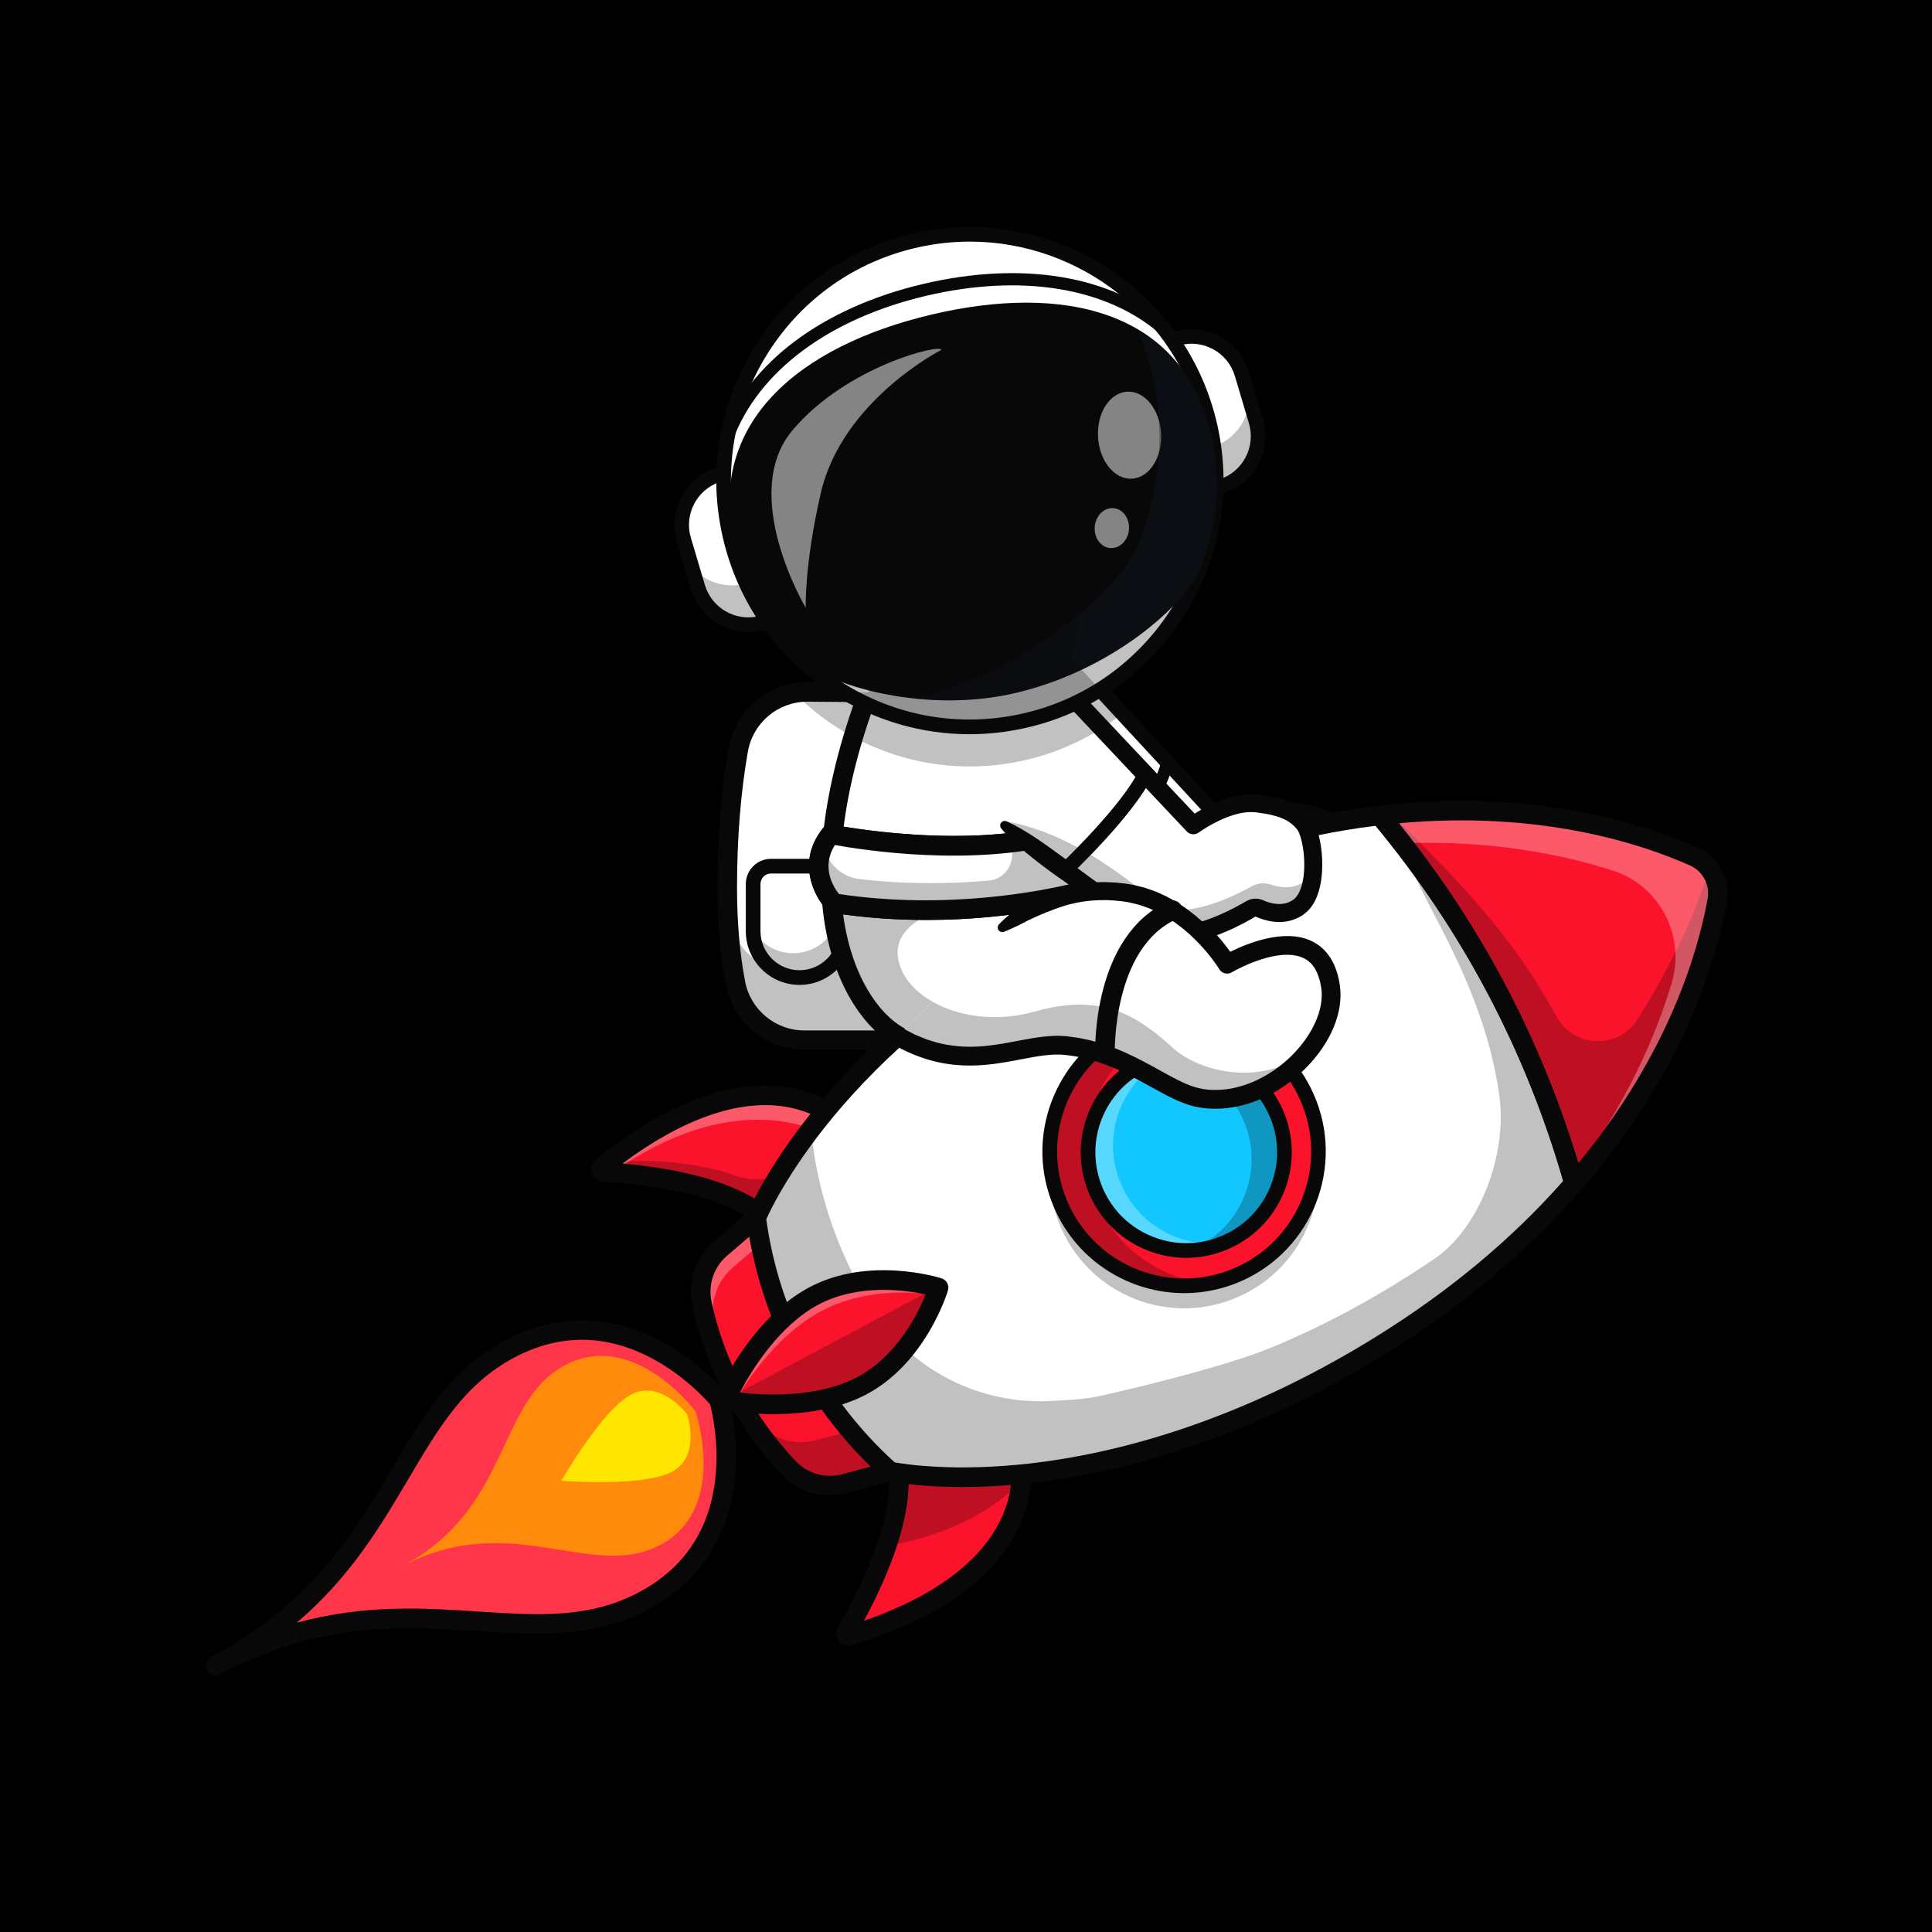 <?xml version="1.0" encoding="utf-8"?>
<!-- Generator: Adobe Illustrator 27.5.0, SVG Export Plug-In . SVG Version: 6.00 Build 0)  -->
<svg version="1.1" id="Layer_1" xmlns="http://www.w3.org/2000/svg" xmlns:xlink="http://www.w3.org/1999/xlink" x="0px" y="0px"
	 viewBox="0 0 4000 4000" style="enable-background:new 0 0 4000 4000;" xml:space="preserve">
<g>
	<g>
		<rect style="fill:#00000000;" width="4000" height="4000"/>
	</g>
	<g>
		<g>
			<g>
				<g>
					<g>
						<path style="fill:#FFFFFF;" d="M1832.171,2129.341c2.735,15.564,4.512,24.347,4.512,24.347h-171.208
							c-69.64,0-129.576-49.317-142.689-117.705c-9.457-49.424-17.095-114.928-17.095-197.537
							c-0.047-122.706,10.852-217.985,22.667-285.415c11.383-64.5,63.876-112.863,127.702-119.631
							c5.428-0.628,10.903-0.916,16.471-0.865l142.638,1.102l21.849,0.191c0,0-7.968,43.465-16.132,113.537
							c-7.829,67.044-15.848,158.435-17.197,259.436C1801.819,1941.033,1822.663,2075.6,1832.171,2129.341"/>
					</g>
					<g style="opacity:0.25;">
						<g>
							<g>
								<path style="fill:#080808;" d="M1832.18,2129.35c2.744,15.537,4.512,24.323,4.512,24.323h-171.227
									c-69.635,0-129.548-49.303-142.666-117.682c-7.07-36.702-13.071-82.288-15.676-137.177
									c6.838,33.399,24.886,62.053,49.726,82.567c25.351,20.886,57.727,33.213,92.568,33.213
									c89.172,0,158.621-77.31,149.085-165.924c-6.466-60.425-11.629-127.036-10.885-180.949
									c1.209-88.846,7.536-170.204,14.374-234.164l13.164,0.093l21.863,0.186c0,0-7.954,43.446-16.141,113.547
									c-7.815,67.03-15.862,158.435-17.165,259.422C1801.805,1941.052,1822.644,2075.624,1832.18,2129.35"/>
							</g>
						</g>
					</g>
					<g>
						<path style="fill:#080808;" d="M1836.683,2173.935h-171.216c-79.316,0-147.681-56.421-162.558-134.16
							c-11.594-60.571-17.478-128.313-17.485-201.345c-0.007-104.773,7.734-201.965,23.01-288.882
							c14.006-79.707,82.5-137.275,163.091-137.275c0.388,0,0.767,0.002,1.157,0.005l164.495,1.311
							c5.982,0.046,11.633,2.737,15.444,7.346c3.811,4.609,5.391,10.667,4.314,16.55c-0.303,1.65-30.222,167.329-33,369.6
							c-2.319,168.887,32.244,340.845,32.593,342.563c1.211,5.957-0.317,12.144-4.163,16.851
							C1848.519,2171.205,1842.762,2173.935,1836.683,2173.935z M1671.507,1452.772c-60.862,0-112.595,43.516-123.186,103.784
							c-14.868,84.607-22.405,179.441-22.4,281.87c0.01,70.481,5.65,135.664,16.763,193.735
							c11.233,58.682,62.869,101.274,122.783,101.274h146.814c-9.604-54.063-30.73-189.624-28.845-326.909
							c2.209-160.835,21.331-299.072,29.731-352.629l-140.786-1.123C1672.093,1452.772,1671.795,1452.772,1671.507,1452.772z"/>
					</g>
					<g>
						<path style="fill:#FFFFFF;" d="M1596.207,1793.316h118.17c20.374,0,36.887,16.514,36.887,36.888v97.745
							c0,53.001-42.967,95.973-95.973,95.973c-53.001,0-95.973-42.972-95.973-95.973v-97.745
							C1559.319,1809.83,1575.838,1793.316,1596.207,1793.316"/>
					</g>
					<g style="opacity:0.25;">
						<g>
							<g>
								<path style="fill:#080808;" d="M1751.288,1830.203v97.731c0,53.029-42.981,96.01-96.01,96.01
									c-26.468,0-50.47-10.745-67.867-28.096c-17.351-17.397-28.096-41.4-28.096-67.914v-1.954
									c4.14,7.117,9.164,13.676,14.978,19.49c17.397,17.35,41.4,28.096,67.867,28.096c52.982,0,95.964-42.981,95.964-95.963
									v-75.635C1746.171,1808.759,1751.288,1818.853,1751.288,1830.203"/>
							</g>
						</g>
					</g>
					<g>
						<path style="fill:#080808;" d="M1655.293,2039.11c-61.294,0-111.162-49.868-111.162-111.162v-97.744
							c0-28.713,23.362-52.075,52.075-52.075h118.171c28.713,0,52.075,23.362,52.075,52.075v97.744
							C1766.453,1989.242,1716.587,2039.11,1655.293,2039.11z M1596.207,1808.505c-11.965,0-21.699,9.734-21.699,21.699v97.744
							c0,44.546,36.24,80.786,80.786,80.786c44.543,0,80.784-36.24,80.784-80.786v-97.744c0-11.965-9.734-21.699-21.699-21.699
							H1596.207z"/>
					</g>
					<g>
						<path style="fill:#FFFFFF;" d="M2764.417,1893.418c-40.939,27.212-88.665-3.302-88.665-3.302s-91.586,58.89-171.134,59.867
							c-4.694,0.093-9.345-0.047-13.908-0.419c-6.233-0.465-18.421-5.861-34.515-14.653c-35.12-19.025-88.842-53.959-139.824-88.474
							h-0.047c-72.57-49.028-139.6-97.126-139.6-97.126l3.726-180.111l0.233-12.42l3.158-152.434l1.582-76.147l33.961,36.701
							l104.29,112.709l190.294,205.649l35.357,38.19c0,0,57.215-41.353,111.542-44.749c6.517-0.465,12.978-0.326,19.309,0.465
							c53.954,6.885,80.097,19.211,99.22,44.191C2799.207,1747.217,2811.12,1862.438,2764.417,1893.418"/>
					</g>
					<g>
						<path style="fill:#080808;" d="M2502.461,1965.216c-4.351,0-8.669-0.164-12.949-0.503
							c-40.361-3.203-256.382-156.233-321.628-203.059c-6.814-4.89-8.374-14.38-3.484-21.194c4.89-6.814,14.382-8.369,21.194-3.484
							c132.539,95.12,283.367,194.985,306.35,197.461c76.182,6.033,174.619-56.465,175.603-57.097
							c4.99-3.196,11.387-3.208,16.382-0.017c0.347,0.22,40.085,24.707,72.1,3.46c14.316-9.502,20.535-30.674,23.23-46.763
							c7.002-41.807-2.268-90.818-11.934-103.457c-14.473-18.918-33.689-31.255-89.075-38.337
							c-52.4-6.726-119.373,41.062-120.044,41.545c-6.226,4.48-14.832,3.63-20.037-2l-363.884-393.276
							c-5.696-6.157-5.325-15.767,0.833-21.462c6.157-5.698,15.767-5.322,21.462,0.833l355.098,383.779
							c23.625-14.895,80.029-46.013,130.427-39.548c57.437,7.344,87.073,20.898,109.346,50.012
							c17.056,22.3,25.356,81.611,17.764,126.929c-5.288,31.577-17.871,54.763-36.389,67.053
							c-37.793,25.085-79.033,10.142-96.609,1.557C2651.551,1922.309,2573.301,1965.214,2502.461,1965.216z"/>
					</g>
					<g>
						<path style="fill:#FFFFFF;" d="M2417.343,1578.821c0,0-35.283,129.125-153.83,231.508"/>
					</g>
					<g>
						<path style="fill:#080808;" d="M2263.519,1822.985c-3.55,0-7.08-1.487-9.583-4.385c-4.57-5.288-3.984-13.281,1.306-17.849
							c114.006-98.464,149.548-224.021,149.893-225.278c1.853-6.736,8.821-10.698,15.552-8.852
							c6.738,1.846,10.706,8.796,8.865,15.535c-1.482,5.425-37.681,134.041-157.766,237.751
							C2269.395,1821.972,2266.451,1822.985,2263.519,1822.985z"/>
					</g>
					<g>
						<path style="fill:#FB132B;" d="M1842.992,3046.464l-93.261,25.217c-42.195,11.406-87.242-1.275-117.291-33.017
							c-89.474-94.521-151.378-211.724-179.005-338.914c-9.276-42.711,5.647-87.07,38.855-115.486l73.403-62.816L1842.992,3046.464z
							"/>
					</g>
					<g style="opacity:0.25;">
						<path style="fill:#080808;" d="M1565.693,2531.448l-4.946,4.233l222.245,420.784l-93.26,25.215
							c-42.196,11.406-87.242-1.274-117.291-33.015c-22.189-23.44-42.67-48.281-61.365-74.316
							c31.405,63.54,72.191,122.368,121.365,174.316c30.049,31.741,75.095,44.421,117.291,33.015l93.26-25.215L1565.693,2531.448z"
							/>
					</g>
					<g style="opacity:0.3;">
						<path style="fill:#FFFFFF;" d="M1478.435,2739.749c-9.275-42.71,5.647-87.068,38.855-115.486l70.736-60.532l-22.333-42.283
							l-73.403,62.815c-33.208,28.418-48.13,72.776-38.855,115.486c19.211,88.45,55.038,172.043,105.146,246.565
							C1521.451,2882.332,1494.28,2812.698,1478.435,2739.749z"/>
					</g>
					<g>
						<path style="fill:#FB132B;" d="M1249.337,2426.174c55.22,3.712,314.814,19.035,376.048,146.425l161.57-202.509
							c-3.814-5.792-8.136-11.667-12.936-17.486l-0.009-0.037c-69.082-83.576-242.127-161.803-521.538,58.708
							c-2.084,1.624-4.159,3.289-6.266,4.958C1242.234,2419.396,1244.258,2425.83,1249.337,2426.174"/>
					</g>
					<g style="opacity:0.25;">
						<g>
							<g>
								<path style="fill:#080808;" d="M1249.337,2426.174c55.22,3.712,314.814,19.035,376.048,146.425l161.57-202.509
									c-3.814-5.792-8.136-11.667-12.936-17.486l7.224,7.452c-18.96,0.809-47.493,5.87-69.738,20.416
									c-81.753,53.438-127.953,75.096-193.043,52.117c-81.599-28.812-211.268-36.98-265.99-21.314
									c-2.084,1.624-4.159,3.289-6.266,4.958C1242.234,2419.396,1244.258,2425.83,1249.337,2426.174"/>
							</g>
						</g>
					</g>
					<g style="opacity:0.3;">
						<g>
							<g>
								<path style="fill:#FFFFFF;" d="M1268.214,2427.487c-13.871-1.293-7.931-0.567-18.886-1.302
									c-5.098-0.344-7.089-6.759-3.121-9.955c302.762-242.416,482.031-135.442,540.744-46.135l-17.5,21.923
									C1698.142,2318.281,1508.239,2257.865,1268.214,2427.487"/>
							</g>
						</g>
					</g>
					<g>
						<path style="fill:#080808;" d="M1625.411,2592.86c-7.542,0-14.778-4.229-18.264-11.479
							c-20.625-42.891-94.372-117.441-356.582-134.814l-2.593-0.171c-10.73-0.732-19.717-7.827-22.927-18.071
							c-3.211-10.249,0.127-21.201,8.501-27.91c146.821-117.549,280.503-167.778,397.334-149.272
							c102.854,16.284,155.239,80.825,172.988,107.822c6.143,9.341,3.547,21.899-5.796,28.042
							c-9.353,6.147-21.904,3.545-28.047-5.796c-14.79-22.495-58.577-76.309-145.481-90.068
							c-95.945-15.176-211.506,25.464-335.784,117.803c241.289,22.036,326.377,95.596,354.885,154.888
							c4.846,10.078,0.605,22.178-9.475,27.026C1631.341,2592.216,1628.353,2592.86,1625.411,2592.86z"/>
					</g>
					<g>
						<path style="fill:#D35558;" d="M2098.982,2960.868c40.651,98.833,30.719,312.479-340.175,425.881
							c-4.866,1.489-9.052-3.81-6.471-8.191c28.087-47.698,158.807-276.354,88.125-398.753L2098.982,2960.868z"/>
					</g>
					<g>
						<path style="fill:#FB132B;" d="M1758.822,3386.766c-4.88,1.451-9.048-3.828-6.471-8.219
							c14.369-24.43,55.685-96.345,83.05-177.144c25.9-76.338,39.302-160.644,5.787-220.274c-0.228-0.433-0.512-0.884-0.744-1.316
							l1.568-0.126l256.947-18.83c11.411,27.747,18.849,64.532,15.388,105.625
							C2105.629,3171.739,2025.621,3305.153,1758.822,3386.766"/>
					</g>
					<g style="opacity:0.25;">
						<g>
							<g>
								<path style="fill:#080808;" d="M1835.403,3201.404c25.896-76.338,39.297-160.645,5.782-220.274
									c0.284-0.47,0.544-0.972,0.823-1.442l256.952-18.83c11.411,27.747,18.844,64.532,15.383,105.625
									C2058.994,3125.024,1970.906,3175.918,1835.403,3201.404"/>
							</g>
						</g>
					</g>
					<g>
						<path style="fill:#080808;" d="M1757.093,3407.26c-7.759,0-15.205-3.511-20.222-9.878c-6.653-8.438-7.429-19.863-1.975-29.111
							c36.294-61.641,149.934-271.143,88.03-378.34c-5.593-9.688-2.275-22.07,7.41-27.661c9.685-5.61,22.068-2.28,27.664,7.407
							c62.935,108.984-15.93,287.798-69.49,386.104c144.324-50.025,242.085-122.422,283.806-210.601
							c39.998-84.536,16.189-156.553,7.939-176.611c-4.253-10.342,0.681-22.173,11.025-26.426
							c10.337-4.263,22.178,0.679,26.431,11.021c12.62,30.688,37.029,112.51-8.787,209.341
							c-50.791,107.344-166.594,189.307-344.197,243.608C1762.2,3406.884,1759.629,3407.26,1757.093,3407.26z"/>
					</g>
					<g>
						<path style="fill:#FFFFFF;" d="M3563.659,1801.891c0,0-25.933,562.705-704.738,983.287
							c-578.222,358.228-1015.909,261.25-1015.909,261.25c-123.329-110.249-211.259-253.463-254.459-411.494
							c-10.145-37.139-17.769-75.003-22.891-113.481c0,0,41.349-103.108,159.584-240.69
							c46.502-54.145,104.918-113.63,177.418-174.265c113.3-94.763,261.115-192.345,451.568-276.805
							c10.755-4.745,21.472-9.42,32.18-13.876c45.423-19.267,89.907-36.092,133.298-50.726
							C3155.817,1550.334,3563.659,1801.891,3563.659,1801.891"/>
					</g>
					<g style="opacity:0.25;">
						<g>
							<g>
								<path style="fill:#080808;" d="M1731.345,2273.655c-122.896,141.117-165.631,247.779-165.631,247.779
									c16.351,123.999,59.522,241.909,125.59,345.961c41.762,65.951,92.665,126.246,151.69,179.107
									c0,0,437.692,96.866,1015.933-261.399c256.613-158.933,419.946-338.254,523.808-499.749
									c-38.748,45.381-390.687-553.676-456.149-517.574c-42.433,23.505,139.823,226.884,177.553,499.754
									c17.793,128.934-45.223,278.043-133.028,337.779c-117.203,79.827-230.154,139.266-335.249,183.172
									c-102.941,43.079-311.962,91.433-357.358,101.425c-36.269,7.991-70.793,8.787-101.801,10.545
									c-147.215,8.391-288.56-62.709-367.861-186.992c-0.409-0.711-0.828-1.307-1.233-2.019
									c-65.951-104.043-109.239-221.967-125.594-345.966C1682.015,2365.479,1696.067,2330.313,1731.345,2273.655"/>
							</g>
						</g>
					</g>
					<g>
						<path style="fill:#FB132B;" d="M3258.872,2450.005c-78.943-279.368-216.069-538.995-402.33-761.744
							c439.613-51.396,707.124,113.667,707.124,113.667S3549.158,2115.886,3258.872,2450.005"/>
					</g>
					<g style="opacity:0.25;">
						<g>
							<g>
								<path style="fill:#080808;" d="M3258.863,2450.031c-78.929-279.396-216.041-539.023-402.349-761.762
									c8.029-0.958,16.039-1.833,23.979-2.582c149.662,146.862,255.775,259.478,341.64,418.243
									c35.441,65.523,128.33,69.481,168.139,6.517c74.975-118.594,124.999-232.564,151.76-320.382
									c14.257,7.345,21.644,11.89,21.644,11.89S3549.167,2115.881,3258.863,2450.031"/>
							</g>
						</g>
					</g>
					<g style="opacity:0.3;">
						<g>
							<g>
								<path style="fill:#FFFFFF;" d="M3258.877,2450c-1.321-4.712-2.661-9.336-4.033-14.015
									c115.04-152.937,175.032-296.384,206.23-400.809c29.282-98.024-25.165-201.881-122.626-233.01
									c-101.597-32.45-249.756-63.249-435.44-56.299c-15.122-19.463-30.635-38.678-46.465-57.625
									c439.646-51.382,707.147,113.682,707.147,113.682S3549.172,2115.9,3258.877,2450"/>
							</g>
						</g>
					</g>
					<g>
						<path style="fill:#080808;" d="M3258.873,2470.253c-1.47,0-2.949-0.156-4.419-0.488c-7.261-1.621-13.047-7.095-15.068-14.253
							c-78.687-278.462-212.72-532.234-398.379-754.26c-4.773-5.708-6.03-13.572-3.279-20.483
							c2.754-6.912,9.072-11.755,16.462-12.62c321.77-37.62,552.349,38.188,661.157,86.726
							c43.867,19.568,68.516,66.238,59.941,113.491c-21.265,117.214-88.662,350.369-301.128,594.919
							C3270.269,2467.763,3264.664,2470.253,3258.873,2470.253z M2896.077,1704.496
							c169.014,209.578,293.884,445.991,371.677,703.696c187.129-226.631,247.983-438.469,267.681-547.056
							c5.239-28.845-9.81-57.332-36.582-69.275C3398.052,1746.896,3188.772,1677.716,2896.077,1704.496z"/>
					</g>
					<g>
						<path style="fill:#080808;" d="M1991.512,3078.715c-95.012,0-149.714-11.772-152.927-12.485
							c-3.393-0.752-6.538-2.363-9.128-4.682c-77.564-69.429-141.531-151.289-190.129-243.301
							c-48.611-92.036-80.147-191.001-93.733-294.146c-0.454-3.447-0.015-6.953,1.279-10.181
							c1.753-4.375,44.326-108.774,164.565-248.213c110.308-127.925,309.946-310.62,634.59-454.495
							c170.212-75.44,341.184-123.574,508.164-143.066c6.777-0.806,13.503,1.885,17.883,7.122
							c189.292,226.375,325.964,485.107,406.226,769.018c1.934,6.553,0.464,13.774-4.116,19.043
							c-110.251,126.943-246.394,241.016-404.644,339.058c-301.855,187.031-565.305,248.911-733.157,267.886
							C2081.175,3076.513,2032.574,3078.715,1991.512,3078.715z M1852.342,3027.656c23.281,4.219,126.116,19.961,281.648,2.129
							c163.267-18.72,419.707-79.345,714.221-261.821c151.348-93.77,281.887-202.373,388.181-322.944
							c-78.062-270.84-208.667-518.13-388.372-735.337c-159.49,19.815-322.793,66.409-485.581,138.557
							c-316.753,140.376-511.399,317.991-618.911,442.273c-102.427,118.398-147.397,212.192-157.039,233.799
							c13.342,96.387,43.157,188.887,88.647,275.02C1720.621,2885.448,1780.225,2962.24,1852.342,3027.656z"/>
					</g>
					<g>
						<path style="fill:#080808;" d="M1718.653,3096.064c-37.666,0-74.268-15.327-100.92-43.482
							c-92.014-97.202-155.671-217.72-184.084-348.535c-10.874-50.069,6.553-101.861,45.476-135.171l73.403-62.813
							c8.498-7.271,21.279-6.275,28.552,2.221c7.271,8.496,6.277,21.279-2.219,28.55l-73.403,62.813
							c-27.588,23.608-39.939,60.317-32.234,95.806c26.846,123.589,86.987,237.451,173.921,329.287
							c24.963,26.367,62.239,36.865,97.305,27.393l93.257-25.215c10.806-2.925,21.914,3.467,24.834,14.262
							c2.917,10.796-3.467,21.914-14.263,24.829l-93.259,25.215C1742.984,3094.481,1730.762,3096.064,1718.653,3096.064z"/>
					</g>
					<g>
						<path style="fill:#FF364A;" d="M446.311,3448.427c385.151-203.421,641.066-4.6,885.31-133.604
							c244.239-128.999,156.872-416.843,156.872-416.843s-188.485-234.438-432.728-105.439
							C811.521,2921.544,831.462,3245.006,446.311,3448.427"/>
					</g>
					<g>
						<path style="fill:#FF8A0B;" d="M833.227,3242.369c224.232-118.436,391.282,31.515,533.478-43.586
							c142.192-75.105,73.268-276.884,73.268-276.884s-127.799-170.678-269.991-95.573
							C1027.786,2901.427,1057.459,3123.934,833.227,3242.369"/>
					</g>
					<g>
						<path style="fill:#FFE600;" d="M1162.176,3065.875c0,0,168.003,13.532,229.061-18.713
							c61.053-32.25,31.454-118.887,31.454-118.887s-54.871-73.287-115.924-41.037
							C1245.71,2919.483,1162.176,3065.875,1162.176,3065.875"/>
					</g>
					<g>
						<path style="fill:#080808;" d="M446.329,3468.681c-7.268,0-14.292-3.921-17.922-10.796c-1.592-3.012-2.346-6.245-2.349-9.433
							c-0.002-7.271,3.921-14.297,10.796-17.93c209.346-110.571,296.873-258.74,374.097-389.468
							c62.749-106.226,122.017-206.558,235.357-266.421c106.16-56.074,219.28-54.521,327.131,4.487
							c80.266,43.911,128.809,103.647,130.835,106.167c1.623,2.021,2.844,4.331,3.596,6.812c0.94,3.096,22.91,76.865,13.928,167.915
							c-12.065,122.339-74.558,216.645-180.718,272.715c-113.345,59.868-229.626,52.246-352.734,44.194
							c-151.502-9.917-323.233-21.157-532.576,89.409C452.754,3467.924,449.517,3468.681,446.329,3468.681z M1204.976,2773.886
							c-46.921,0-93.599,12.183-139.753,36.558c-103.21,54.512-157.056,145.664-219.402,251.206
							c-57.214,96.855-119.892,202.959-231.335,297.954c141.289-38.491,264.258-30.439,376.504-23.096
							c122.324,8.013,227.964,14.927,331.174-39.59c94.514-49.917,148.076-130.528,159.202-239.59
							c7.358-72.153-7.085-133.999-11.206-149.668c-10.593-12.212-53.538-59.023-117.297-93.633
							C1303.565,2787.27,1254.139,2773.886,1204.976,2773.886z"/>
					</g>
					<g>
						<path style="fill:#FB132B;" d="M1784.028,2869.143c-117.649,62.099-282.666,30.156-282.666,30.156s0.251-0.595,0.754-1.633
							c7.536-16.764,73.035-156.439,183.465-214.832c106.002-56.015,231.661-24.342,254.124-17.955
							c2.302,0.665,3.517,1.052,3.517,1.052S1900.896,2807.485,1784.028,2869.143"/>
					</g>
					<g style="opacity:0.3;">
						<g>
							<g>
								<path style="fill:#FFFFFF;" d="M1501.378,2899.301c0,0,7.019,1.363,19.155,2.958
									c34.985-58.75,96.61-143.764,180.651-188.205c83.12-43.93,176.637-41.4,236.68-32.892
									c3.652-9.564,5.349-15.239,5.349-15.239s-1.2-0.39-3.498-1.046c-22.467-6.396-148.146-38.074-254.124,17.955
									c-110.421,58.411-175.948,198.09-183.489,214.832C1501.629,2898.701,1501.378,2899.301,1501.378,2899.301"/>
							</g>
						</g>
					</g>
					<g style="opacity:0.25;">
						<g>
							<g>
								<path style="fill:#080808;" d="M1784.028,2869.143c-117.649,62.099-282.666,30.156-282.666,30.156s0.251-0.595,0.754-1.633
									l437.589-232.787c2.302,0.665,3.517,1.052,3.517,1.052S1900.896,2807.485,1784.028,2869.143"/>
							</g>
						</g>
					</g>
					<g>
						<path style="fill:#080808;" d="M1600.967,2927.895c-57.192,0-99.971-8.032-103.457-8.706c-6.023-1.167-11.194-5-14.058-10.425
							c-2.866-5.425-3.118-11.856-0.684-17.486c2.834-6.567,70.881-161.597,193.376-226.343
							c122.947-64.976,267.134-20.234,273.21-18.296c10.52,3.35,16.416,14.512,13.254,25.093
							c-1.826,6.108-46.155,150.43-169.138,215.342C1731.778,2919.633,1658.963,2927.895,1600.967,2927.895z M1501.358,2899.306
							h0.049H1501.358z M1531.79,2883.217c49.902,5.723,160.034,11.704,242.776-31.963
							c82.783-43.691,126.057-131.743,141.97-171.206c-41.614-9.048-138.97-22.896-221.465,20.698
							C1612.173,2744.56,1555.147,2838.778,1531.79,2883.217z"/>
					</g>
					<g style="opacity:0.25;">
						<g>
							<g>
								<path style="fill:#080808;" d="M2197.13,2542.77c-61.974-140.535,1.716-304.701,142.252-366.67
									c140.535-61.969,304.701,1.721,366.67,142.257c61.969,140.535-1.717,304.701-142.252,366.67
									C2423.26,2746.995,2259.099,2683.31,2197.13,2542.77"/>
							</g>
						</g>
					</g>
					<g>
						<path style="fill:#FB132B;" d="M2197.13,2496.253c-61.974-140.535,1.716-304.701,142.252-366.67
							c140.535-61.969,304.701,1.721,366.67,142.256c61.969,140.536-1.717,304.701-142.252,366.67
							C2423.26,2700.479,2259.099,2636.793,2197.13,2496.253"/>
					</g>
					<g style="opacity:0.25;">
						<g>
							<g>
								<path style="fill:#080808;" d="M2197.139,2496.226c-61.941-140.498,1.67-304.678,142.219-366.647
									c44.204-19.477,90.744-26.519,135.716-22.649c-20.179,3.898-40.209,10.071-59.844,18.714
									c-140.549,61.969-204.244,226.125-142.275,366.68c42.498,96.35,133.093,156.56,231.071,164.868
									C2379.535,2681.236,2250.493,2617.196,2197.139,2496.226"/>
							</g>
						</g>
					</g>
					<g>
						<path style="fill:#080808;" d="M2452.015,2677.328c-112.744,0.005-220.452-65.342-268.782-174.946
							c-31.609-71.68-33.413-151.382-5.078-224.419c28.337-73.037,83.418-130.669,155.1-162.275
							c71.68-31.606,151.379-33.408,224.419-5.078c73.037,28.34,130.667,83.423,162.275,155.102
							c65.249,147.979-2.051,321.45-150.022,386.694C2531.561,2669.325,2491.478,2677.328,2452.015,2677.328z M2451.509,2120.985
							c-36.047,0-72.026,7.515-105.999,22.495c-64.258,28.335-113.635,79.995-139.036,145.469
							c-25.403,65.474-23.784,136.919,4.551,201.177l0,0c43.323,98.247,139.885,156.821,240.945,156.831
							c35.383,0,71.299-7.173,105.701-22.344c64.258-28.335,113.635-79.995,139.036-145.469
							c25.398-65.474,23.784-136.919-4.551-201.177c-28.335-64.258-79.998-113.638-145.471-139.038
							C2515.828,2126.957,2483.643,2120.985,2451.509,2120.985z"/>
					</g>
					<g>
						<path style="fill:#12C7FF;" d="M2269.93,2467.68c-45.302-102.731,1.256-222.735,103.983-268.037
							c102.731-45.298,222.739,1.256,268.042,103.988c45.302,102.731-1.256,222.739-103.988,268.037
							C2435.23,2616.974,2315.227,2570.416,2269.93,2467.68"/>
					</g>
					<g style="opacity:0.3;">
						<g>
							<g>
								<path style="fill:#FFFFFF;" d="M2259.773,2467.68c-45.302-102.741,1.274-222.725,104.02-268.028
									c22.235-9.829,45.325-15.346,68.267-16.844c-2.098,0.828-4.163,1.707-6.293,2.624
									c-102.741,45.302-149.327,165.287-104.02,268.028c35.473,80.511,116.807,126.501,199.76,120.864
									C2420.232,2615.058,2304.164,2568.295,2259.773,2467.68"/>
							</g>
						</g>
					</g>
					<g style="opacity:0.25;">
						<g>
							<g>
								<path style="fill:#080808;" d="M2460.166,2590.199c3.238-1.284,6.484-2.572,9.717-4.005
									c102.741-45.312,149.322-165.292,104.02-268.028c-34.073-77.338-110.532-122.868-190.02-121.259
									c100.494-38.311,214.441,8.517,258.311,108.025c45.27,102.685-1.219,222.693-103.96,267.995
									C2512.79,2584.101,2486.299,2589.752,2460.166,2590.199"/>
							</g>
						</g>
					</g>
					<g>
						<path style="fill:#080808;" d="M2456.006,2604.262c-26.704,0-53.447-4.966-79.092-14.912
							c-54.402-21.108-97.334-62.148-120.881-115.542l0,0c-48.608-110.225,1.521-239.448,111.75-288.062
							c110.229-48.604,239.456,1.523,288.066,111.758c23.547,53.398,24.89,112.769,3.782,167.178s-62.141,97.339-115.537,120.884
							C2515.862,2598.017,2485.96,2604.257,2456.006,2604.262z M2455.667,2197.553c-25.317,0-51.016,5.132-75.627,15.986
							c-94.902,41.851-138.064,153.11-96.213,248.013l0,0c20.271,45.977,57.234,81.304,104.075,99.478
							c46.841,18.174,97.961,17.026,143.938-3.257c45.974-20.273,81.301-57.231,99.475-104.077s17.017-97.964-3.257-143.936
							C2597.061,2239.467,2527.972,2197.553,2455.667,2197.553z"/>
					</g>
					<g>
						<path style="fill:#FFFFFF;" d="M2711.341,2171.864c-50.847,65.495-138.619,114.849-224.209,101.173
							c-73.496-11.769-150.062-95.777-280.727-109.174c-92.707-9.536-199.043,66.751-347.571-19.351
							c-14.56-8.466-29.91-20.746-44.795-37.073c-48.424-52.843-92.754-147.876-94.103-290.774
							c-0.744-81.171,12.327-177.739,46.423-290.821c8.885-29.584,19.258-60.332,31.213-92.242
							c18.328-48.982,40.33-100.708,66.518-155.179l373.476-9.117l-18.183,95.592l-12.239,64.146l-24.184,126.943l-2.512,13.211
							l-35.916,188.438l-25.44,133.688c51.912-31.213,102.894-43.167,145.875-45.865c18.839-1.163,36.185-0.558,51.354,0.977h0.047
							c9.676,0.977,18.467,2.326,26.282,3.861c59.774,11.629,107.728,45.772,141.363,78.287c7.582,7.303,14.467,14.56,20.607,21.397
							c23.398,26.282,35.864,47.261,35.864,47.261s189.694-113.081,213.413,45.121
							C2760.183,2084.274,2742.879,2131.209,2711.341,2171.864"/>
					</g>
					<g>
						<path style="fill:#080808;" d="M2516.258,2295.575c-10.876,0-21.677-0.835-32.322-2.539
							c-33.821-5.405-65.718-23.125-102.654-43.647c-48.872-27.149-104.268-57.925-176.958-65.381
							c-27.444-2.842-58.193,3.066-90.742,9.302c-70.645,13.535-158.555,30.376-264.915-31.27
							c-57.539-33.35-125.601-121.704-144.065-269.665c-21.316-170.828,27.519-386.169,141.228-622.742
							c4.849-10.076,16.948-14.324,27.024-9.48c10.081,4.846,14.324,16.943,9.48,27.024
							c-110.332,229.548-157.893,437.087-137.544,600.183c16.628,133.257,75.054,211.165,124.184,239.641
							c93.286,54.052,166.34,40.073,236.99,26.533c35.552-6.812,69.141-13.252,102.495-9.814
							c80.957,8.306,142.8,42.661,192.493,70.269c33.589,18.662,62.598,34.776,89.373,39.058
							c60.315,9.634,130.422-16.714,182.964-68.765c43.735-43.32,66.956-96.548,60.598-138.906
							c-4.724-31.494-16.514-51.306-36.045-60.576c-44.104-20.935-121.069,14.431-147.002,29.824
							c-9.604,5.711-22.043,2.551-27.756-7.053c-0.674-1.125-70.1-115.222-184.287-137.407
							c-40.979-7.959-122.659-13.547-209.258,38.521c-9.585,5.762-22.026,2.661-27.788-6.919
							c-5.764-9.585-2.666-22.026,6.919-27.788c98.193-59.041,191.165-52.637,237.852-43.569
							c105.469,20.491,175.117,104.397,200.62,140.261c34.026-17.014,111.58-49.202,167.988-22.493
							c32.236,15.261,52.021,45.942,58.811,91.191c8.359,55.725-18.611,120.657-72.148,173.689
							C2648.309,2266.034,2580.928,2295.575,2516.258,2295.575z"/>
					</g>
					<g>
						<path style="fill:#FFFFFF;" d="M1726.467,1869.871c0,0-65.779-69.719-6.624-142.656c0,0,286.397,58.769,498.484-8.243
							l23.891,125.469C2242.217,1844.441,2004.919,1913.439,1726.467,1869.871"/>
					</g>
					<g>
						<path style="fill:#080808;" d="M1918.357,1904.687c-60.552,0-126.428-4.077-195.02-14.807
							c-4.436-0.696-8.518-2.844-11.599-6.111c-26.958-28.572-63.245-100.727-7.624-169.309c4.761-5.864,12.393-8.596,19.795-7.08
							c2.813,0.574,283.836,56.89,488.316-7.717c5.52-1.738,11.519-1.04,16.482,1.924c4.968,2.964,8.43,7.915,9.512,13.596
							l23.892,125.469c1.953,10.259-4.214,20.317-14.238,23.235C2240.425,1866.049,2104.715,1904.687,1918.357,1904.687z
							 M1736.995,1850.998c224.868,33.64,422.815-7.107,481.78-21.406l-16.165-84.9c-187.818,51.221-417.031,15.168-473.965,4.822
							C1699.454,1794.963,1725.525,1836.383,1736.995,1850.998z"/>
					</g>
					<g style="opacity:0.25;">
						<g>
							<g>
								<path style="fill:#080808;" d="M2235.71,1846.204c-1.447,0.419-3.117,0.838-5.024,1.303
									C2232.594,1847.042,2234.264,1846.576,2235.71,1846.204"/>
							</g>
						</g>
					</g>
					<g style="opacity:0.25;">
						<g>
							<g>
								<path style="fill:#080808;" d="M2711.341,2171.864c-1.396,1.819-2.838,3.628-4.331,5.396
									c-1.163,1.442-2.367,2.884-3.577,4.326c-1.814,2.093-3.675,4.187-5.54,6.238c-1.437,1.623-2.93,3.205-4.414,4.786
									c-5.21,5.442-10.652,10.75-16.332,15.862c-1.535,1.395-3.065,2.744-4.652,4.047c-1.717,1.535-3.489,3.028-5.299,4.465
									c-3.768,3.07-7.628,6.047-11.536,8.931c-1.814,1.349-3.675,2.698-5.535,4c-1.582,1.07-3.214,2.186-4.791,3.261
									c-1.582,1.065-3.163,2.089-4.745,3.117c-6.512,4.182-13.262,8.089-20.095,11.671c-1.493,0.791-2.977,1.582-4.512,2.326
									c-9.257,4.652-18.705,8.745-28.38,12.187c-1.349,0.465-2.74,0.935-4.135,1.396c-7.536,2.558-15.164,4.698-22.886,6.419
									c-1.163,0.279-2.372,0.517-3.586,0.744c-2.6,0.558-5.205,1.07-7.81,1.493c-3.396,0.553-6.791,1.065-10.238,1.438
									c-1.205,0.139-2.414,0.279-3.675,0.372c-1.163,0.144-2.368,0.279-3.577,0.33c-0.791,0.088-1.581,0.135-2.372,0.186
									c-1.628,0.135-3.256,0.228-4.889,0.274c-12.42,0.558-24.882-0.089-37.302-2.093
									c-73.496-11.769-150.062-95.777-280.727-109.174c-92.707-9.536-199.043,66.751-347.571-19.351
									c-14.56-8.466-29.91-20.746-44.795-37.073c-48.424-52.843-92.754-147.876-94.103-290.774l291.891,49.168
									c0,0-163.18,24.607-152.993,113.826c4.373,38.143,31.771,71.682,72.287,94.521c54.28,30.748,132.153,42.335,209.882,20.426
									c135.689-38.334,208.813,3.251,286.634,74.426C2486.057,2222.428,2620.866,2251.128,2711.341,2171.864"/>
							</g>
						</g>
					</g>
					<g>
						<path style="fill:#FFFFFF;" d="M2242.22,1844.437c0,0-33.673,9.815-90.568,19.677
							c-94.098,16.327-251.649,32.887-425.207,5.768c0,0-65.774-69.728-6.605-142.666c0,0,186.298,38.236,369.666,17.862
							c44.009-4.884,87.776-13.118,128.804-26.096L2242.22,1844.437z"/>
					</g>
					<g style="opacity:0.25;">
						<g>
							<g>
								<path style="fill:#080808;" d="M2242.22,1844.437c0,0-1.298,0.372-3.861,1.07c-0.693,0.186-1.442,0.418-2.275,0.605
									c-0.144,0.047-0.232,0.093-0.372,0.093c-1.447,0.372-3.116,0.838-5.023,1.303c-1.679,0.465-3.535,0.93-5.587,1.442
									c-0.558,0.093-1.116,0.233-1.675,0.372c-6.978,1.721-15.811,3.768-26.324,6c-2.326,0.512-4.791,1.024-7.308,1.535
									c-5.908,1.256-12.276,2.512-19.118,3.814c-2.786,0.512-5.675,1.07-8.601,1.581c-3.4,0.651-6.889,1.256-10.425,1.861
									c-94.098,16.327-251.649,32.887-425.207,5.768c0,0-53.913-57.122-20.23-122.059c0.186,1.628,0.414,3.21,0.693,4.791
									c6.001,35.864,36.004,62.937,72.152,67.263c99.019,11.768,191.354,10.015,267.702,3.335
									c38.036-3.326,60.411-44.288,42.749-78.134h-0.004c44.009-4.884,87.776-13.118,128.804-26.096l14.234,74.798
									L2242.22,1844.437z"/>
							</g>
						</g>
					</g>
					<g>
						<path style="fill:#080808;" d="M1918.357,1904.687c-60.552,0-126.428-4.077-195.02-14.807
							c-4.436-0.696-8.518-2.844-11.599-6.111c-26.958-28.572-63.245-100.727-7.624-169.309c4.761-5.864,12.393-8.596,19.795-7.08
							c2.813,0.574,283.836,56.89,488.316-7.717c5.52-1.738,11.519-1.04,16.482,1.924c4.968,2.964,8.43,7.915,9.512,13.596
							l23.892,125.469c1.953,10.259-4.214,20.317-14.238,23.235C2240.425,1866.049,2104.715,1904.687,1918.357,1904.687z
							 M1736.995,1850.998c224.868,33.64,422.815-7.107,481.78-21.406l-16.165-84.9c-187.818,51.221-417.031,15.168-473.965,4.822
							C1699.454,1794.963,1725.525,1836.383,1736.995,1850.998z"/>
					</g>
					<g>
						<path style="fill:#FFFFFF;" d="M2103.225,1318.81l367.466,389.933c0,0,71.245-52.517,130.451-45.493
							c54.029,6.41,80.283,18.481,99.605,43.265c20.053,25.719,33.031,140.81-13.383,172.232
							c-40.697,27.547-88.698-2.507-88.698-2.507s-102.085,66.932-184.484,61.146c-39.32-2.759-335.574-229.442-335.574-229.442
							L2103.225,1318.81z"/>
					</g>
					<g style="opacity:0.25;">
						<g>
							<g>
								<path style="fill:#080808;" d="M2718.459,1805.13c-2.093,30.84-11.025,60.053-31.078,73.636
									c-40.702,27.538-88.702-2.512-88.702-2.512s-102.104,66.937-184.484,61.123c-39.306-2.745-335.574-229.419-335.574-229.419
									l0.517-8.187c180.809,30.887,314.074,181.74,348.543,184.158c59.499,4.163,129.283-29.57,163.463-48.628
									c12.285-6.852,26.947-8.322,40.26-3.772c17.727,6.057,44.926,10.378,69.472-6.257
									C2708.128,1820.387,2713.901,1813.456,2718.459,1805.13"/>
							</g>
						</g>
					</g>
					<g>
						<path style="fill:#080808;" d="M2116.767,1306.05l367.466,389.933l-24.579-2.219c5.652-4.061,10.596-7.266,16.002-10.606
							c5.312-3.298,10.689-6.433,16.188-9.406c10.982-5.949,22.286-11.424,34.129-16.072c11.88-4.568,24.226-8.443,37.218-11.02
							c13.025-2.372,26.989-3.293,40.935-1.791c12.155,1.46,24.439,3.368,36.906,6.242c12.443,2.954,25.203,6.954,37.636,13.308
							c6.2,3.219,12.224,7.089,17.872,11.49c5.624,4.452,10.703,9.503,15.281,14.783l3.312,4.024
							c1.172,1.554,2.796,3.796,3.782,5.512c2.158,3.628,3.819,7.066,5.168,10.378c2.754,6.657,4.684,13.039,6.34,19.407
							c6.224,25.342,8.145,50.405,6.633,76.11c-0.926,12.839-2.74,25.807-6.638,38.888c-1.921,6.526-4.335,13.085-7.652,19.555
							c-3.27,6.452-7.257,12.89-12.639,18.741c-5.177,5.842-12.252,11.187-18.541,14.639c-6.619,3.554-13.648,6.638-20.993,8.326
							c-14.667,3.707-29.631,3.251-43.33,0.475c-6.88-1.391-13.508-3.368-19.914-5.829c-1.591-0.642-3.205-1.233-4.773-1.94
							l-2.358-1.028l-0.26-0.098c-0.181-0.056-0.354-0.074-0.544-0.056c-0.098,0.005-0.195,0.033-0.298,0.074l-0.149,0.065
							c-0.033,0-0.051,0.032-0.079,0.042l-0.07,0.033l-0.502,0.293l-7.959,4.615c-5.326,3.033-10.68,5.963-16.104,8.782
							c-10.829,5.675-21.835,11.015-33.106,15.89c-11.234,4.945-22.719,9.433-34.487,13.392
							c-11.685,4.098-23.849,7.275-36.134,10.103c-12.462,2.396-25.035,4.647-38.181,4.977l-4.889,0.251l-4.972-0.103
							c-3.419-0.112-6.401-0.102-10.178-0.349c-2.708-0.405-5.68-0.968-8.126-1.642l-5.503-1.981
							c-1.944-0.675-3.358-1.386-4.917-2.089l-4.615-2.121c-11.662-5.773-21.979-11.996-32.375-18.3
							c-20.551-12.689-40.344-25.928-59.978-39.362c-39.102-27.045-77.766-54.373-116.394-81.757
							c-19.197-13.853-37.911-28.347-56.224-43.353c-18.095-15.313-35.716-31.208-51.219-49.926l-0.037-0.046
							c-3.359-4.056-2.791-10.066,1.261-13.42c2.921-2.419,6.856-2.796,10.084-1.312c43.763,20.263,81.334,48.647,119.389,76.375
							c37.511,28.436,75.431,56.359,114.179,82.744c19.323,13.225,38.79,26.235,58.406,38.348
							c9.778,5.94,19.728,11.871,29.231,16.564l3.433,1.577c1.131,0.512,2.358,1.13,3.215,1.377l2.814,1.056
							c0.409,0.042,0.358-0.023,0.531,0.191c2.098,0.116,5.033,0.13,7.508,0.219l3.875,0.102l3.954-0.223
							c10.49-0.205,21.249-2.158,31.943-4.182c10.699-2.493,21.426-5.252,32.017-8.978c10.606-3.568,21.133-7.666,31.496-12.234
							c10.401-4.493,20.649-9.466,30.729-14.75c5.047-2.624,10.043-5.359,14.969-8.168l7.359-4.261l1.354-0.772
							c0.614-0.344,1.232-0.688,1.874-0.991c1.265-0.633,2.582-1.177,3.917-1.67c2.67-0.972,5.461-1.647,8.294-2
							c5.661-0.716,11.508-0.144,16.927,1.656c1.307,0.419,2.781,1.033,3.861,1.507l1.698,0.735
							c1.116,0.512,2.289,0.921,3.428,1.396c4.61,1.772,9.336,3.168,14.025,4.107c9.382,1.893,18.607,2.01,26.873-0.112
							c8.177-2.033,16.318-6.489,20.96-11.815c5.247-5.768,9.457-14.359,12.225-23.933c2.875-9.554,4.419-20.1,5.177-30.784
							c1.326-21.384-0.465-43.944-5.563-64.444c-1.307-5.052-2.842-9.982-4.61-14.225c-0.856-2.163-1.828-4.028-2.67-5.48
							c-0.493-0.833-0.647-0.963-1.209-1.782l-2.321-2.81c-6.252-7.345-13.415-12.973-21.984-17.43
							c-17.257-8.815-39.437-12.927-61.89-15.648c-9.569-0.963-19.328-0.409-29.538,1.4c-10.178,2.038-20.43,5.21-30.571,9.108
							c-10.141,3.973-20.127,8.801-29.891,14.09c-4.885,2.637-9.708,5.447-14.425,8.382c-4.643,2.842-9.582,6.098-13.518,8.922
							l-0.186,0.135c-7.666,5.503-18.104,4.34-24.393-2.354l-367.466-389.929c-7.047-7.48-6.698-19.258,0.781-26.305
							C2097.941,1298.222,2109.719,1298.571,2116.767,1306.05"/>
					</g>
					<g>
						<path style="fill:#FFFFFF;" d="M2205.161,1801.498c0,0,128.487-121.645,165.826-198.555"/>
					</g>
					<g>
						<path style="fill:#080808;" d="M2205.164,1816.686c-4.026,0-8.044-1.592-11.03-4.746c-5.767-6.091-5.505-15.703,0.586-21.47
							c1.265-1.199,126.912-120.64,162.605-194.16c3.662-7.542,12.747-10.698,20.295-7.029c7.546,3.662,10.693,12.749,7.029,20.295
							c-38.11,78.499-163.718,197.905-169.045,202.949C2212.667,1815.307,2208.912,1816.686,2205.164,1816.686z"/>
					</g>
					<g>
						<path style="fill:#FFFFFF;" d="M2526.92,1007.67L2526.92,1007.67c-5.498,1.633-11.281-1.498-12.913-6.996l-85.2-286.783
							c-1.633-5.498,1.498-11.28,6.996-12.913c57.685-17.141,118.347,15.732,135.484,73.417l29.049,97.796
							C2617.478,929.876,2584.604,990.529,2526.92,1007.67"/>
					</g>
					<g>
						<path style="fill:#080808;" d="M2523.941,1011.745c-2.3,0-4.58-0.574-6.66-1.699c-3.293-1.785-5.693-4.746-6.76-8.337
							l-85.2-286.782c-1.067-3.589-0.671-7.38,1.113-10.674c1.785-3.293,4.744-5.693,8.335-6.76
							c28.826-8.569,59.272-5.393,85.715,8.938c26.445,14.329,45.725,38.098,54.29,66.929l29.05,97.798
							c8.567,28.828,5.393,59.27-8.938,85.713c-14.329,26.44-38.098,45.72-66.931,54.287l0,0
							C2526.634,1011.549,2525.284,1011.745,2523.941,1011.745z M2466.98,700.053c-10.078,0-20.21,1.462-30.142,4.412
							c-1.726,0.513-3.152,1.67-4.009,3.254c-0.859,1.584-1.05,3.408-0.537,5.137l85.2,286.782c0.513,1.728,1.67,3.152,3.254,4.011
							c1.582,0.857,3.408,1.047,5.137,0.535l0,0c55.671-16.543,87.507-75.291,70.967-130.957l-29.05-97.798
							c-8.013-26.965-26.047-49.199-50.781-62.605C2501.39,704.357,2484.268,700.053,2466.98,700.053z"/>
					</g>
					<g style="opacity:0.25;">
						<g>
							<g>
								<path style="fill:#080808;" d="M2586.714,826.331l13.638,45.865c17.123,57.666-15.741,118.333-73.431,135.493
									c-5.494,1.642-11.285-1.521-12.922-7.019l-22.677-76.226c2.577,3.019,6.768,4.382,10.815,3.214l6.791-2.037
									C2554.52,912.089,2584.63,871.341,2586.714,826.331"/>
							</g>
						</g>
					</g>
					<g>
						<path style="fill:#080808;" d="M2523.926,1023.3c-4.197,0-8.352-1.045-12.146-3.098c-6.008-3.254-10.388-8.655-12.332-15.205
							l-85.2-286.78c-1.946-6.548-1.226-13.462,2.029-19.468c3.254-6.006,8.652-10.383,15.203-12.329
							c31.792-9.448,65.352-5.942,94.507,9.854c29.158,15.801,50.415,42.007,59.858,73.794l29.05,97.8
							c9.446,31.785,5.947,65.349-9.854,94.504c-15.801,29.153-42.009,50.41-73.796,59.856h-0.002
							C2528.833,1022.946,2526.373,1023.3,2523.926,1023.3z M2444.766,714.284l82.397,277.344
							c46.724-16.499,72.883-67.092,58.616-115.11l-29.05-97.8c-7.134-24.009-23.191-43.804-45.212-55.737
							C2490.904,711.811,2467.381,708.769,2444.766,714.284z"/>
					</g>
					<g>
						<path style="fill:#FFFFFF;" d="M1489.208,982.202L1489.208,982.202c5.498-1.632,11.28,1.498,12.913,6.996l85.204,286.783
							c1.633,5.498-1.503,11.28-7.001,12.913c-57.685,17.137-118.343-15.732-135.479-73.417l-29.054-97.796
							C1398.654,1059.997,1431.523,999.339,1489.208,982.202"/>
					</g>
					<g>
						<path style="fill:#080808;" d="M1549.349,1297.057c-48.557,0-93.477-31.682-107.991-80.544l-29.053-97.795
							c-17.681-59.514,16.353-122.319,75.867-140.003l0,0c7.429-2.2,15.237,2.039,17.434,9.448l85.205,286.782
							c2.202,7.412-2.039,15.234-9.451,17.437C1570.706,1295.548,1559.934,1297.057,1549.349,1297.057z M1490.242,985.688
							c-55.667,16.54-87.502,75.288-70.964,130.959l29.053,97.795c16.538,55.667,75.286,87.505,130.96,70.967
							c3.567-1.06,5.608-4.824,4.548-8.394l-85.205-286.782c-0.513-1.726-1.667-3.149-3.252-4.009
							C1493.792,985.365,1491.966,985.175,1490.242,985.688L1490.242,985.688z"/>
					</g>
					<g style="opacity:0.25;">
						<g>
							<g>
								<path style="fill:#080808;" d="M1563.709,1196.416l23.626,79.562c1.642,5.494-1.526,11.28-7.019,12.922
									c-30.277,8.978-61.402,4.214-86.609-10.722c-22.76-13.49-40.706-35.301-48.847-62.686l-12.243-41.209
									c27.114,31.287,71.082,45.638,113.375,33.078l10.466-3.107C1560.276,1203.105,1562.895,1200.031,1563.709,1196.416"/>
							</g>
						</g>
					</g>
					<g>
						<path style="fill:#080808;" d="M1549.126,1308.654c-20.383,0-40.559-5.073-58.984-15.056
							c-29.155-15.801-50.413-42.007-59.856-73.796l-29.053-97.793c-19.495-65.623,18.03-134.871,83.648-154.365l0.007-0.002
							c13.513-4.018,27.781,3.723,31.792,17.239l85.203,286.775c4.016,13.521-3.716,27.786-17.234,31.799
							C1572.95,1306.93,1561.001,1308.654,1549.126,1308.654z M1488.963,998.244c-46.719,16.497-72.878,67.09-58.613,115.115
							l29.053,97.793c14.268,48.02,63.813,76.13,111.963,64.436L1488.963,998.244z M1493.526,996.762
							c-0.005,0.002-0.01,0.002-0.017,0.005C1493.514,996.764,1493.521,996.764,1493.526,996.762L1493.526,996.762z"/>
					</g>
					<g>
						<path style="fill:#FFFFFF;" d="M2505.887,884.758c60.839,274.907-112.7,547.084-387.603,607.923
							c-274.907,60.844-547.084-112.695-607.923-387.603c-60.839-274.908,112.696-547.089,387.608-607.928
							C2172.872,436.317,2445.048,609.851,2505.887,884.758"/>
					</g>
					<g>
						<path style="fill:#080808;" d="M2007.112,1508.544c-96.682,0-191.531-27.456-275.022-80.691
							c-115.64-73.731-195.647-188.081-225.281-321.987c-29.634-133.906-5.349-271.34,68.381-386.982
							c73.733-115.642,188.083-195.649,321.992-225.286c276.418-61.179,551.079,113.948,612.256,390.374
							c61.174,276.426-113.943,551.086-390.369,612.263C2081.841,1504.472,2044.341,1508.544,2007.112,1508.544z M2008.201,488.688
							c-36.118,0-72.754,3.894-109.446,12.014c-132.012,29.214-244.744,108.088-317.429,222.092
							c-72.688,114.004-96.628,249.49-67.412,381.499c29.214,132.009,108.086,244.739,222.087,317.427
							c114.006,72.69,249.497,96.636,381.497,67.41c272.51-60.31,445.146-331.077,384.836-603.586
							C2450.149,649.728,2240.337,488.688,2008.201,488.688z"/>
					</g>
					<g style="opacity:0.25;">
						<g>
							<g>
								<path style="fill:#080808;" d="M2485.868,816.912c8.154,21.802,14.843,44.451,20.034,67.849
									c60.797,274.912-112.732,547.08-387.621,607.942c-274.912,60.802-547.075-112.728-607.942-387.622
									c-1.754-7.903-3.321-15.853-4.666-23.728c87.181,234.88,336.379,375.42,587.907,319.763
									C2360.571,1342.009,2531.901,1083.605,2485.868,816.912"/>
							</g>
						</g>
					</g>
					<g>
						<path style="fill:#080808;" d="M2007.088,1520.099c-98.855,0-195.837-28.076-281.206-82.507
							c-118.242-75.388-200.049-192.312-230.349-329.231c-30.3-136.919-5.469-277.441,69.919-395.686
							c75.391-118.245,192.314-200.051,329.236-230.354c282.651-62.542,563.457,116.543,626.028,399.155l0,0
							c62.551,282.644-116.506,563.481-399.15,626.035C2083.501,1515.937,2045.154,1520.099,2007.088,1520.099z M2008.199,500.238
							c-35.293,0-71.094,3.806-106.948,11.741c-128.999,28.547-239.158,105.623-310.185,217.026
							c-71.028,111.401-94.424,243.796-65.874,372.793c28.547,128.997,105.62,239.155,217.021,310.183
							c111.399,71.026,243.784,94.419,372.791,65.872c266.289-58.933,434.988-323.523,376.055-589.814l0,0
							C2440.062,657.607,2235.04,500.238,2008.199,500.238z"/>
					</g>
					<g>
						<path style="fill:#080808;" d="M2507.127,897.896c23.025,97.071,12.89,194.662-23.31,282.006
							c-27.142,65.486-170.018,202.714-374.657,253.203c-189.745,46.814-386.807-13.532-440.469-59.848
							c-71.575-61.778-124.459-144.424-147.485-241.495c-60.932-256.868,134.502-415.708,406.768-480.291
							C2200.24,586.887,2446.191,641.023,2507.127,897.896"/>
					</g>
					<g style="opacity:0.5;">
						<g>
							<g>
								<path style="fill:#FFFFFF;" d="M2273.355,904.51c2.67,49.754,34.064,88.521,70.114,86.586
									c36.055-1.935,63.118-43.842,60.443-93.596c-2.67-49.754-34.064-88.521-70.119-86.586
									C2297.744,812.849,2270.681,854.756,2273.355,904.51"/>
							</g>
						</g>
					</g>
					<g style="opacity:0.5;">
						<g>
							<g>
								<path style="fill:#FFFFFF;" d="M2266.55,1090.364c-1.94,22.789,12.336,42.614,31.891,44.279
									c19.56,1.665,36.985-15.457,38.93-38.246c1.94-22.789-12.345-42.614-31.896-44.279
									C2285.919,1050.453,2268.494,1067.576,2266.55,1090.364"/>
							</g>
						</g>
					</g>
					<g style="opacity:0.35;">
						<g>
							<g>
								<path style="fill:#121A27;" d="M2354.405,681.001c73.905,43.209,128.222,113.714,152.713,216.883
									c23.03,97.089,12.88,194.681-23.286,282.015c-27.156,65.486-170.041,202.714-374.68,253.221
									c-72.25,17.848-145.545,20.123-211.617,13.536c250.221-67.449,424.048-235.513,457.703-316.726
									c45.954-110.858,58.801-234.736,29.571-357.902C2377.016,739.105,2366.764,708.813,2354.405,681.001"/>
							</g>
						</g>
					</g>
					<g>
						<path style="fill:#080808;" d="M1506.368,916.525c-1.99,0-4.006-0.469-5.884-1.462c-5.879-3.115-8.318-10.169-5.715-16.169
							c56.689-148.303,208.018-261.533,415.271-310.703c205.996-48.857,391.594-17.964,509.282,84.736
							c4.426,3.677,5.94,10.046,3.259,15.408c-3.127,6.25-10.691,8.804-16.938,5.681l-1.45-0.725l-1.304-1.108
							c-111.436-97.412-288.94-126.338-487.007-79.363c-199.167,47.251-344.097,154.963-397.625,295.52l-0.642,1.416
							C1515.337,914.057,1510.923,916.525,1506.368,916.525z"/>
					</g>
					<g style="opacity:0.5;">
						<g>
							<g>
								<path style="fill:#FFFFFF;" d="M1668.162,1258.314c0,0-139.666-234.531-27.049-367.908
									c112.611-133.376,309.19-179.577,307.585-165.887c0,0-205.03,104.257-249.347,296.412
									C1665.176,1169.1,1668.162,1258.314,1668.162,1258.314"/>
							</g>
						</g>
					</g>
					<g style="opacity:0.25;">
						<g>
							<g>
								<path style="fill:#080808;" d="M2323.674,1477.607c-13.536,10.699-27.677,20.7-42.423,30.096
									c-30.468,19.304-63.355,35.585-98.289,48.284c-0.745,0.279-1.489,0.512-2.28,0.791
									c-20.142,7.21-40.935,13.257-62.379,18.002c-10.559,2.326-21.118,4.326-31.631,5.954
									c-99.219,15.583-196.997,1.163-283.564-36.981c-12.466-5.442-24.747-11.443-36.753-17.909
									c-45.26-24.421-86.749-55.587-122.892-92.475c5.252-0.605,10.559-0.884,15.955-0.837l138.149,1.07
									c18.332-48.982,40.334-100.708,66.523-155.179l373.476-9.117l-18.183,95.591L2323.674,1477.607z"/>
							</g>
						</g>
					</g>
					<g>
						<path style="fill:#FFFFFF;" d="M1858.823,2144.518c148.536,86.079,254.854,9.824,347.571,19.342
							c130.678,13.411,207.221,97.433,280.736,109.179c138.73,22.165,283.206-121.222,266.786-230.671
							c-23.733-158.211-213.427-45.149-213.427-45.149s-72.943-122.673-197.83-146.936c-47.884-9.303-134.353-12.583-223.553,41.046
							"/>
					</g>
					<g>
						<path style="fill:#FFFFFF;" d="M1858.823,2144.518c148.536,86.079,254.854,9.824,347.571,19.342
							c130.678,13.411,207.221,97.433,280.736,109.179c138.73,22.165,283.206-121.222,266.786-230.671
							c-23.733-158.211-213.427-45.149-213.427-45.149s-72.943-122.673-197.83-146.936c-47.884-9.303-134.353-12.583-223.553,41.046
							"/>
					</g>
					<g style="opacity:0.25;">
						<g>
							<g>
								<path style="fill:#080808;" d="M2711.341,2171.864c-1.396,1.819-2.838,3.628-4.331,5.396
									c-1.163,1.442-2.367,2.884-3.577,4.326c-1.814,2.093-3.675,4.187-5.54,6.238c-1.437,1.623-2.93,3.205-4.414,4.786
									c-5.21,5.442-10.652,10.75-16.332,15.862c-1.535,1.395-3.065,2.744-4.652,4.047c-1.717,1.535-3.489,3.028-5.299,4.465
									c-3.768,3.07-7.628,6.047-11.536,8.931c-1.814,1.349-3.675,2.698-5.535,4c-1.582,1.07-3.214,2.186-4.791,3.261
									c-1.582,1.065-3.163,2.089-4.745,3.117c-6.512,4.182-13.262,8.089-20.095,11.671c-1.493,0.791-2.977,1.582-4.512,2.326
									c-9.257,4.652-18.705,8.745-28.38,12.187c-1.349,0.465-2.74,0.935-4.135,1.396c-7.536,2.558-15.164,4.698-22.886,6.419
									c-1.163,0.279-2.372,0.517-3.586,0.744c-2.6,0.558-5.205,1.07-7.81,1.493c-3.396,0.553-6.791,1.065-10.238,1.438
									c-1.205,0.139-2.414,0.279-3.675,0.372c-1.163,0.144-2.368,0.279-3.577,0.33c-0.791,0.088-1.581,0.135-2.372,0.186
									c-1.628,0.135-3.256,0.228-4.889,0.274c-12.42,0.558-24.882-0.089-37.302-2.093
									c-73.496-11.769-150.062-95.777-280.727-109.174c-92.707-9.536-199.043,66.751-347.571-19.351l72.287-70.333
									c54.28,30.748,132.153,42.335,209.882,20.426c135.689-38.334,208.813,3.251,286.634,74.426
									C2486.057,2222.428,2620.866,2251.128,2711.341,2171.864"/>
							</g>
						</g>
					</g>
					<g>
						<path style="fill:#080808;" d="M2287.769,2202.558c-10.881,0-19.873-8.633-20.227-19.59
							c-0.322-9.986-6.106-245.422,151.716-317.071c10.181-4.624,22.188-0.117,26.812,10.068
							c4.622,10.183,0.115,22.188-10.068,26.811c-133.154,60.447-128.047,276.719-127.981,278.896
							c0.344,11.172-8.428,20.518-19.6,20.869C2288.204,2202.553,2287.984,2202.558,2287.769,2202.558z"/>
					</g>
					<g>
						<path style="fill:#080808;" d="M1868.153,2128.419l17.369,9.057l8.685,4.54l9.001,3.68c6.033,2.354,11.922,5.177,18.053,7.182
							l18.509,5.642c24.947,6.443,50.656,9.289,76.701,8.545c26.068-0.656,52.326-4.823,79.199-9.908
							c26.896-4.945,54.601-11.085,84.581-12.373c3.768-0.065,7.41-0.558,11.28-0.251l11.485,0.544
							c1.902,0.112,3.861,0.158,5.721,0.335l5.405,0.744l10.815,1.493c7.252,0.814,14.355,2.377,21.467,3.894l10.676,2.242
							l10.494,2.889c28.021,7.624,54.889,18.542,80.395,31.059c25.547,12.476,49.786,26.589,73.621,39.474
							c5.968,3.242,11.88,6.219,17.821,9.285l8.871,4.187l4.433,2.089l4.419,1.791c11.885,5.308,23.37,8.331,35.162,10.373
							c12.238,1.958,24.761,2.019,37.218,1.181c12.475-0.833,24.933-3.149,37.129-6.596c24.467-6.684,47.842-18.127,69.249-32.459
							c10.647-7.275,20.821-15.271,30.422-23.905c9.503-8.745,18.388-18.127,26.542-28.063
							c16.262-19.863,29.296-42.279,37.041-65.77c3.856-11.736,6.14-23.761,6.559-35.562c0.125-2.954-0.07-5.866-0.051-8.801
							c-0.093-2.921-0.568-5.763-0.8-8.652c-0.335-2.907-1.107-5.996-1.624-8.992l-0.856-4.526l-1.242-4.293
							c-3.098-11.55-7.787-22.146-14.453-30.259c-6.633-8.15-15.113-13.88-25.221-17.351c-10.094-3.484-21.732-4.628-33.78-4.005
							c-12.085,0.674-24.533,3.028-36.874,6.377c-12.36,3.368-24.645,7.759-36.716,12.815c-6.015,2.591-12.006,5.266-17.89,8.164
							c-5.773,2.842-11.908,6.033-16.955,8.968c-8.801,5.121-20.035,2.303-25.393-6.27l-0.125-0.2
							c-2.405-3.852-5.508-8.536-8.559-12.764c-3.046-4.354-6.322-8.591-9.578-12.838c-3.302-4.21-6.754-8.326-10.164-12.462
							c-3.582-3.991-7.056-8.084-10.708-12.006c-14.574-15.732-30.45-30.217-47.582-42.725c-4.145-3.34-8.61-6.159-13.02-9.066
							c-4.415-2.907-8.754-5.945-13.425-8.354c-4.605-2.517-9.126-5.238-13.792-7.615l-14.248-6.526l-3.568-1.628l-3.679-1.289
							l-7.349-2.595l-7.345-2.619c-2.437-0.912-5.005-1.307-7.503-1.991l-15.067-3.74c-5.163-0.939-10.341-1.828-15.574-2.493
							c-41.846-5.392-85.297-2.228-125.427,11.187c-20.002,6.694-39.707,14.676-58.895,23.472l-7.126,3.349l-3.624,1.596
							l-3.703,1.972c-4.907,2.698-9.954,5.182-14.969,7.717c-10.113,4.954-20.337,9.759-31.069,13.843
							c-4.917,1.874-10.424-0.586-12.303-5.503c-1.363-3.568-0.418-7.466,2.075-10.043c8.066-8.285,16.643-15.844,25.328-23.253
							c8.731-7.34,17.295-14.56,27.892-20.956c20.216-12.895,42.111-22.672,65.151-29.092c22.979-6.447,46.502-10.759,70.221-12.839
							c23.733-2.019,47.651-1.414,71.342,1.656c5.931,0.758,11.843,1.768,17.751,2.851l17.695,4.349
							c2.926,0.8,5.945,1.326,8.787,2.363l8.564,3.014l8.559,3.038l4.275,1.526l4.117,1.861l16.434,7.531
							c5.349,2.726,10.494,5.791,15.75,8.68c5.331,2.796,10.238,6.187,15.22,9.471c4.982,3.284,10.015,6.503,14.657,10.206
							c19.207,14.048,36.72,30.059,52.722,47.33c4.014,4.307,7.833,8.787,11.754,13.178c3.75,4.536,7.531,9.047,11.164,13.69
							c3.591,4.675,7.191,9.345,10.601,14.211c3.512,4.907,6.666,9.578,10.201,15.285l-25.519-6.475
							c6.889-4,13.025-7.15,19.63-10.415c6.503-3.205,13.122-6.163,19.788-9.033c13.397-5.61,27.156-10.55,41.442-14.443
							c14.285-3.865,29.11-6.75,44.619-7.624c15.467-0.786,31.85,0.474,47.907,5.977c16.02,5.368,31.278,15.69,42.009,29.096
							c10.875,13.364,17.323,28.747,21.407,43.744l1.591,5.661l1.103,5.642c0.679,3.805,1.554,7.443,2.037,11.387
							c0.377,3.982,0.958,7.982,1.103,11.955c0.032,3.968,0.228,7.964,0.07,11.904c-0.567,15.802-3.591,31.166-8.331,45.656
							c-9.573,28.999-24.965,55.01-43.614,77.859c-9.359,11.411-19.5,22.105-30.324,32.059
							c-10.922,9.838-22.495,18.937-34.659,27.231c-24.426,16.365-51.28,29.566-80.115,37.483
							c-14.364,4.042-29.208,6.819-44.284,7.847c-15.043,1.023-30.315,0.907-45.386-1.465c-15.387-2.521-30.733-6.875-44.093-12.843
							l-5.168-2.112l-4.936-2.317l-9.857-4.656c-6.335-3.261-12.75-6.503-18.918-9.848c-24.728-13.392-48.261-27.068-72.352-38.823
							c-24.044-11.806-48.591-21.714-73.868-28.594l-9.466-2.619l-9.596-2.005c-6.391-1.358-12.769-2.791-19.263-3.493l-9.694-1.344
							l-4.852-0.679c-1.572-0.144-3.08-0.149-4.624-0.233c-6.121-0.284-12.206-0.777-18.602-0.223
							c-25.277,1.019-51.801,6.67-79.138,11.764c-27.347,5.159-55.824,9.787-85.009,10.527c-29.152,0.856-58.801-2.359-87.316-9.778
							l-21.109-6.443c-6.973-2.293-13.611-5.405-20.421-8.089l-10.155-4.186l-9.685-5.024l-19.337-10.122
							c-9.099-4.763-12.611-15.997-7.852-25.091c4.763-9.099,15.997-12.611,25.091-7.847L1868.153,2128.419z"/>
					</g>
				</g>
			</g>
		</g>
	</g>
</g>
</svg>
